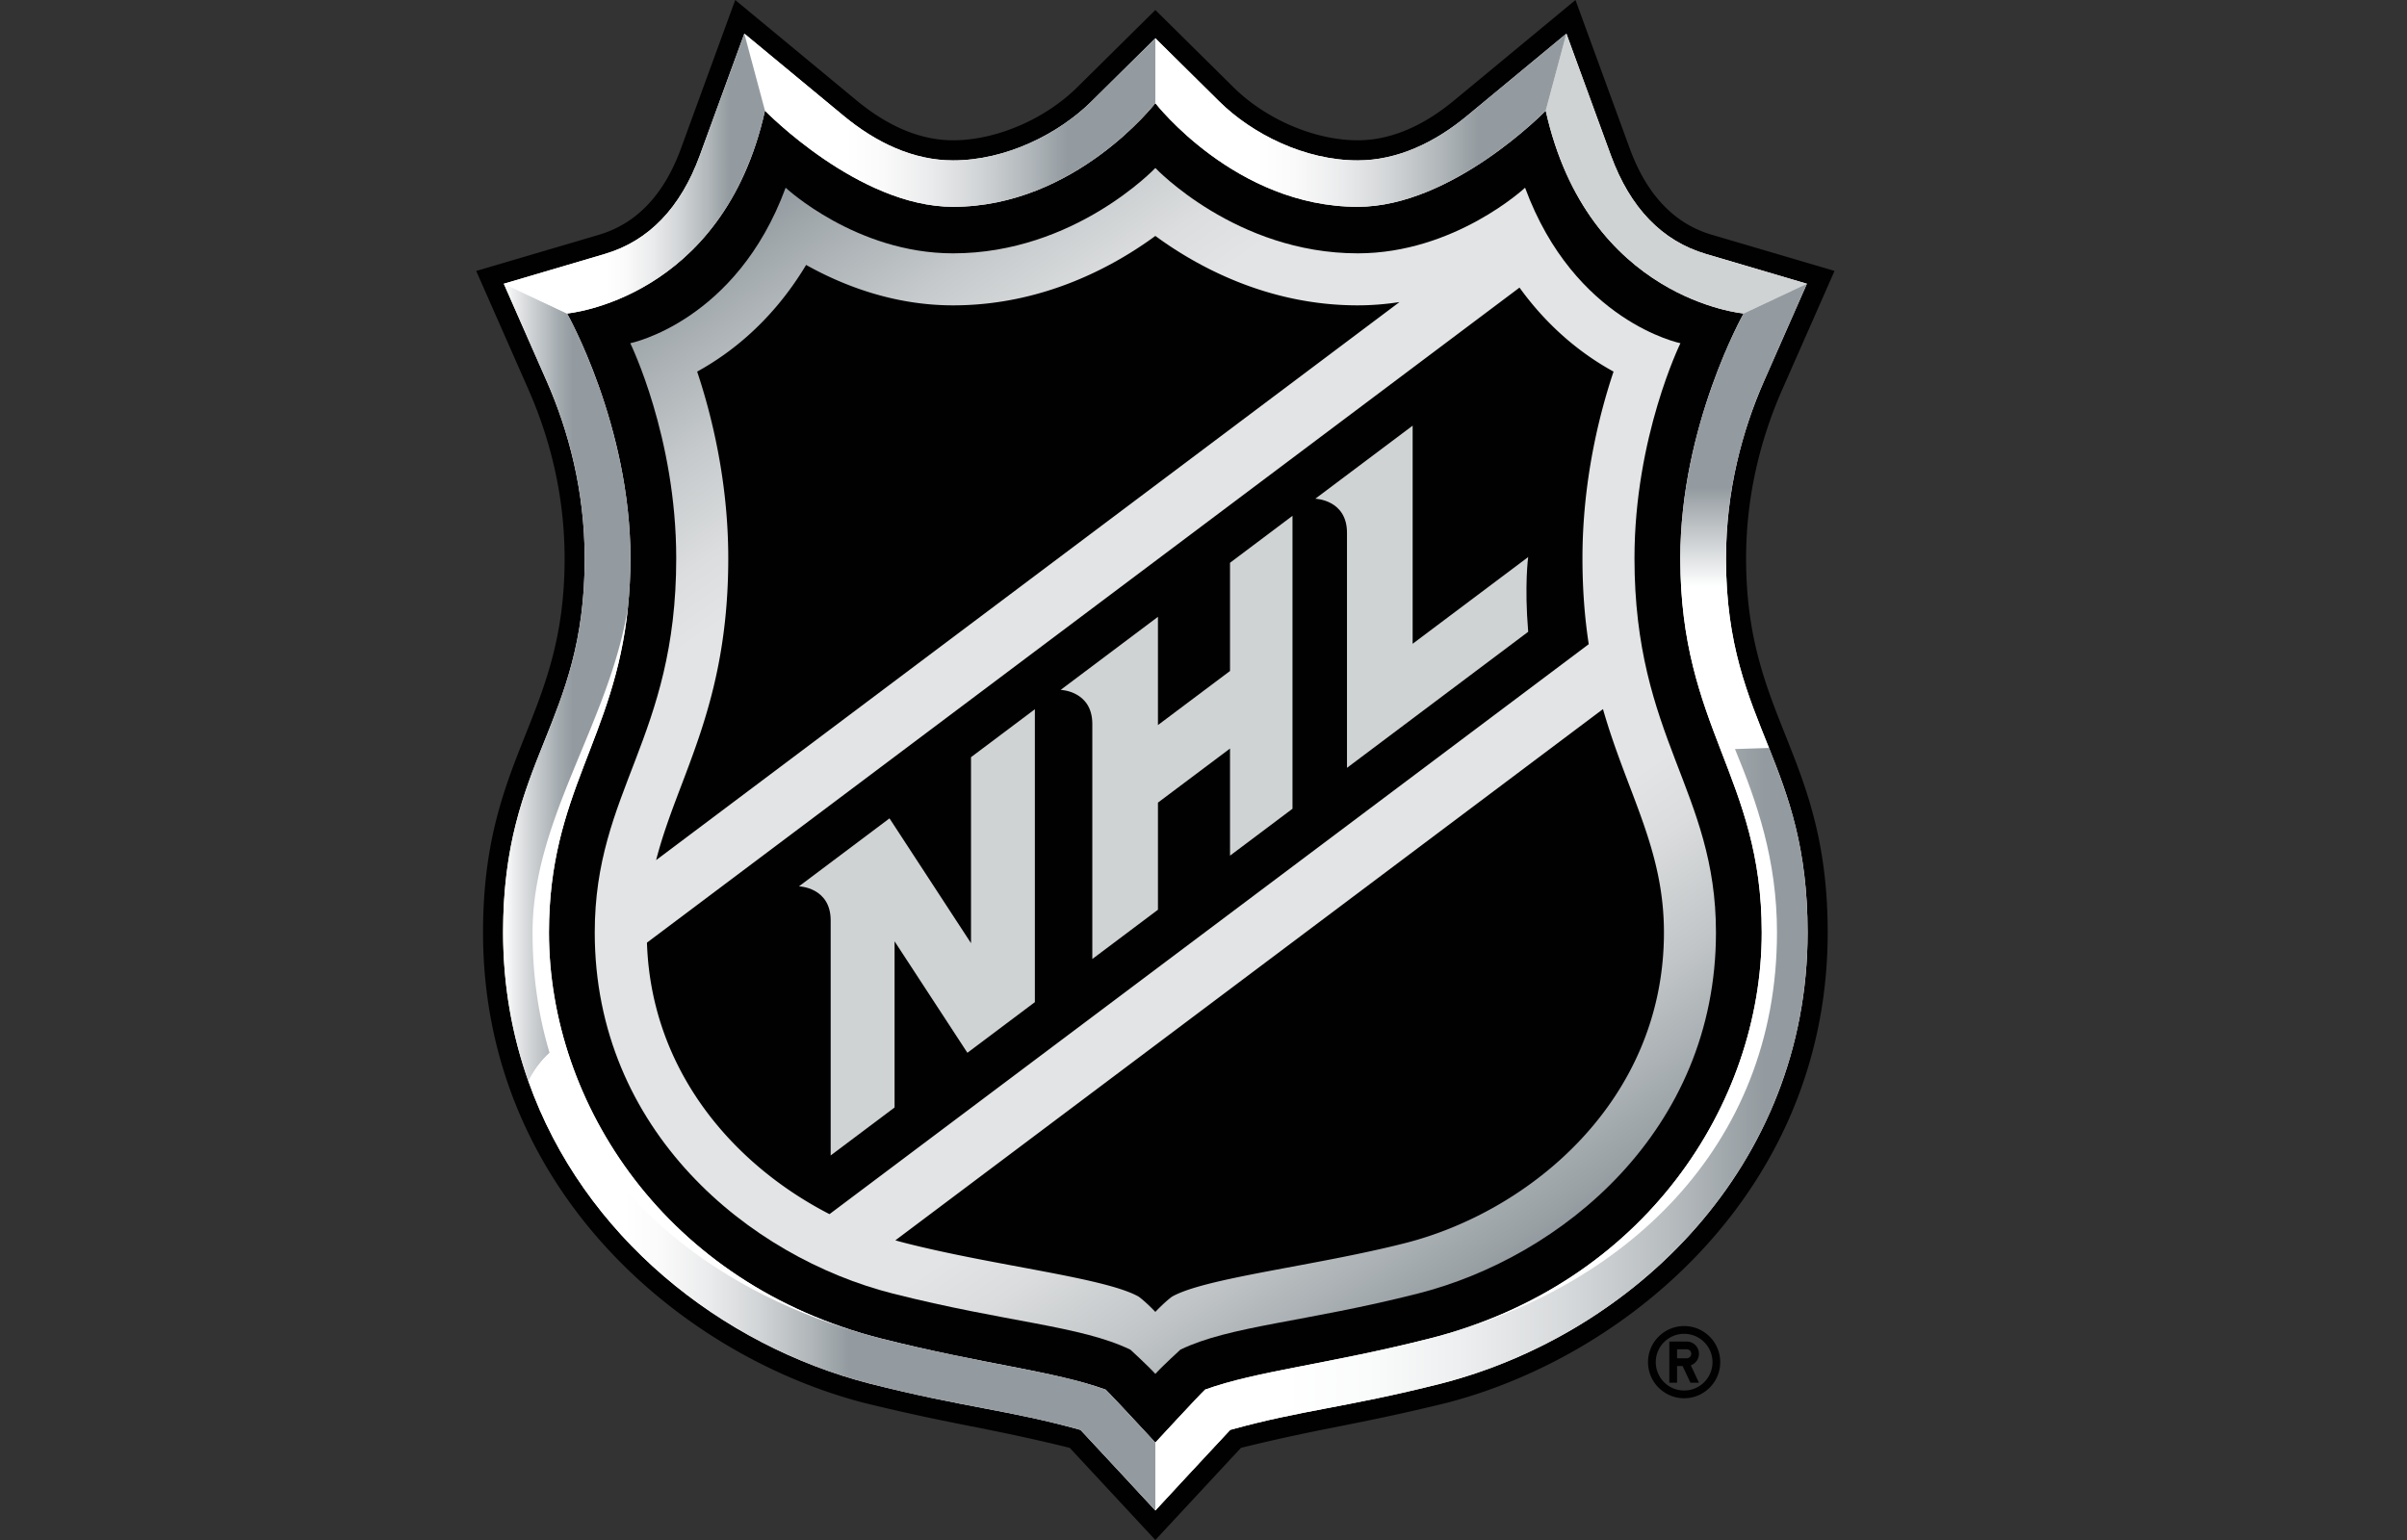 <svg viewBox="0 0 1000 640" xmlns="http://www.w3.org/2000/svg" id="team-99-20172018-light"><rect x="0" y="0" width="1000" height="640" fill="#333333" stroke="none"/><path fill="#010101" d="M699.684 551.086c-8.282 0-15.005 6.714-15.005 15.001 0 8.278 6.723 15.001 15.005 15.001s14.995-6.723 14.995-15c0-8.288-6.713-15.002-14.995-15.002zm0 26.784a11.772 11.772 0 0 1-11.782-11.783c0-6.51 5.264-11.774 11.782-11.774 6.51 0 11.78 5.264 11.78 11.774 0 6.512-5.27 11.783-11.78 11.783zm6.164-15.26a5.085 5.085 0 0 0-5.09-5.082h-7.228v17.123h3.213v-6.954h2.306l3.246 6.954h3.553l-3.389-7.251a5.095 5.095 0 0 0 3.389-4.79zm-5.09 1.872h-4.015v-3.747h4.015c1.032 0 1.877.839 1.877 1.875a1.878 1.878 0 0 1-1.877 1.872zM234.565 232.14c0 66.459-33.888 81.58-33.888 155.382 0 106.34 82.222 175.912 158.628 195.573 38.606 9.396 50.26 10.036 85.125 18.61C447.286 604.77 479.997 640 479.997 640s32.712-35.231 35.567-38.294c34.856-8.575 46.52-9.215 85.126-18.611 76.399-19.66 158.635-89.233 158.635-195.573 0-73.802-33.9-88.923-33.9-155.383 0-24 5.074-47.684 15.076-70.384l21.663-49.159-51.047-15.043c-15.563-4.603-27.01-16.663-34.02-35.83L654.539 0l-50.316 41.653c-13.33 11.048-26.842 16.648-40.163 16.648-17.82 0-38.092-8.663-51.653-22.08l-32.41-32.066-32.409 32.066c-13.558 13.417-33.836 22.08-51.638 22.08-13.337 0-26.85-5.6-40.187-16.648L305.447 0 282.9 61.723c-6.995 19.167-18.45 31.227-34.027 35.83l-51.036 15.043 21.657 49.159c10 22.7 15.072 46.384 15.072 70.384z"></path><path fill="#FFF" d="M708.756 105.552c-18.244-5.375-31.54-19.167-39.503-40.968l-18.489-50.609-41.203 34.115C596 59.32 580.509 66.66 564.06 66.66c-22.061 0-43.886-11.015-57.526-24.504l-26.537-26.25-26.537 26.25c-13.64 13.489-35.463 24.504-57.51 24.504-16.464 0-31.962-7.339-45.507-18.569l-41.206-34.115-18.49 50.61c-7.968 21.8-21.256 35.592-39.5 40.967l-41.935 12.373 17.819 40.464c8.981 20.38 15.783 45.434 15.783 73.75 0 69.116-33.894 82.844-33.894 155.383 0 22.126 3.762 42.817 10.513 61.848 22.846 64.5 80.029 109.733 141.863 125.64 39.563 9.999 58.004 10.989 87.5 19.23 3.846 4.045 31.101 33.5 31.101 33.5s27.257-29.456 31.102-33.5c29.498-8.241 47.921-9.231 87.518-19.23 80.044-20.605 152.356-90.369 152.356-187.488 0-34.955-7.887-56.26-16.032-76.688-8.765-21.95-17.866-42.88-17.866-78.695 0-28.316 6.803-53.37 15.784-73.75l17.82-40.464-41.923-12.373z"></path><path fill="#010101" d="M260.905 252.2c-5.581 55.093-32.841 77.182-32.841 135.322 0 71.339 48.877 146.207 138.077 168.765 42.38 10.72 71.644 13.45 93.172 21.208 2.761 2.594 20.684 22.026 20.684 22.026s17.914-19.432 20.676-22.026c21.546-7.759 50.802-10.489 93.18-21.208 89.202-22.558 138.073-97.426 138.073-168.765 0-64.755-33.835-84.768-33.835-155.51 0-55.15 26.322-101.733 26.322-101.733s-64.696-5.647-82.232-84.287c0 0-38.794 39.955-78.121 39.955-50.697 0-84.063-43.09-84.063-43.09s-33.35 43.09-84.047 43.09c-39.34 0-78.138-39.955-78.138-39.955-17.532 78.64-82.23 84.287-82.23 84.287s26.33 46.583 26.33 101.732c0 7.236-.379 13.912-1.007 20.19z"></path><linearGradient id="cpa" gradientUnits="userSpaceOnUse" x1="634.529" y1="519.485" x2="325.731" y2="78.476"><stop offset="0" stop-color="#939ba0"></stop><stop offset=".012" stop-color="#98a0a4"></stop><stop offset=".118" stop-color="#c1c5c7"></stop><stop offset=".202" stop-color="#dadcdd"></stop><stop offset=".253" stop-color="#e3e4e5"></stop><stop offset=".753" stop-color="#e3e4e5"></stop><stop offset=".801" stop-color="#dbddde"></stop><stop offset=".875" stop-color="#c5c9cb"></stop><stop offset=".966" stop-color="#a2a9ad"></stop><stop offset="1" stop-color="#939ba0"></stop></linearGradient><path fill="url(#cpa)" d="M370.886 537.568c47.173 11.973 78.01 13.336 98.735 23.33 0 0 7.53 6.899 10.376 10.067 2.855-3.168 10.392-10.068 10.392-10.068 20.699-9.993 51.544-11.356 98.72-23.329 59.56-15.116 123.794-67.587 123.794-150.046 0-58.973-33.852-80.618-33.852-155.51 0-50.475 19.094-89.377 19.094-89.377s-44.03-8.894-64.544-64.624c0 0-29.228 27.27-69.541 27.27-50.52 0-84.063-35.471-84.063-35.471s-33.547 35.472-84.047 35.472c-40.33 0-69.555-27.271-69.555-27.271-20.508 55.73-64.543 64.624-64.543 64.624s19.091 38.902 19.091 89.376c0 74.893-33.854 96.538-33.854 155.511 0 82.459 64.245 134.93 123.797 150.046z"></path><g fill="#010101"><path d="M371.98 515.462c1.412.407 2.824.79 4.236 1.149 37.353 9.51 83.057 14.408 96.866 22.265 3.11 2.281 6.915 6.326 6.915 6.326s3.804-4.045 6.917-6.326c13.804-7.857 59.502-12.755 96.866-22.265 51.775-13.162 107.514-59.138 107.514-129.089 0-34.859-15.29-57.798-25.326-92.83L371.98 515.461zM272.593 357.45l308.832-231.916a113.005 113.005 0 0 1-17.365 1.365c-37.737 0-67.201-16.472-84.063-28.852-16.853 12.38-46.329 28.852-84.047 28.852-24.903 0-46.105-8.433-61.045-16.793-13.92 23.212-31.365 36.7-45.266 44.325 5.965 17.892 12.922 45.547 12.922 77.58 0 61.642-21.059 90.54-29.968 125.439zM344.62 504.578l315.43-236.863c-1.635-10.641-2.608-22.415-2.608-35.704 0-32.033 6.931-59.688 12.915-77.58-11.917-6.524-26.42-17.364-39.071-34.913L268.78 391.749c1.73 53.538 36.317 92.535 75.84 112.83z"></path></g><g fill="#D0D3D4"><path d="M403.414 391.973L369.546 340.1l-37.607 28.244s13.168.367 13.168 14.166v97.674l26.547-19.936V391.19l30.254 46.326 28.038-21.049V294.747l-26.532 19.923v77.303zM511.02 278.85l-29.945 22.476V256.34l-40.424 30.366s13.159.368 13.159 14.174v97.665l27.265-20.477v-44.516l29.945-22.477v44.517l25.954-19.495V214.369l-25.955 19.51v44.971zM586.888 267.547v-90.652l-40.438 30.367s13.162.365 13.162 14.157v97.68l75.28-56.538c-1.62-19.478 0-31.06 0-31.06l-48.004 36.046z"></path></g><g fill="#FFF"><path d="M228.064 387.522c0-58.14 27.26-80.229 32.84-135.321-7.662 48.264-39.652 87.83-39.652 135.321 0 18.256 2.524 34.904 7.075 50.026 20.105 66.86 79.897 104.064 137.814 118.74-89.2-22.56-138.077-97.427-138.077-168.766zM720.806 311.289c-10.838-26.306-22.715-50.067-22.715-79.278 0 70.743 33.835 90.756 33.835 155.511 0 71.339-48.87 146.207-138.073 168.765 80.451-20.34 144.401-79.253 144.401-168.765 0-30.337-8.361-54.178-17.448-76.233z"></path></g><path fill="#D0D3D4" d="M708.756 105.552c-18.244-5.375-31.54-19.167-39.503-40.968l-18.489-50.609-8.583 32.017c17.536 78.64 82.231 84.287 82.231 84.287l26.267-12.354-41.923-12.373z"></path><linearGradient id="cpb" gradientUnits="userSpaceOnUse" x1="12346.046" y1="13003.284" x2="12592.609" y2="13003.284" gradientTransform="translate(-3193.758 -3294.856) scale(.275)"><stop offset=".112" stop-color="#fff"></stop><stop offset=".237" stop-color="#dcdee0"></stop><stop offset=".44" stop-color="#a7aeb2"></stop><stop offset=".539" stop-color="#939ba0"></stop></linearGradient><path fill="url(#cpb)" d="M242.913 232.14c0 69.115-33.893 82.843-33.893 155.382 0 22.126 3.762 42.816 10.513 61.848 2.11-4.357 5.24-8.58 8.794-11.822-4.55-15.122-7.075-31.77-7.075-50.026 0-47.492 31.99-87.057 39.653-135.321a201.567 201.567 0 0 0 1.007-20.19c0-55.149-26.33-101.732-26.33-101.732l-26.27-12.354 17.819 40.464c8.981 20.38 15.782 45.434 15.782 73.75z"></path><linearGradient id="cpc" gradientUnits="userSpaceOnUse" x1="724.385" y1="311.289" x2="724.385" y2="117.925"><stop offset="0" stop-color="#fff"></stop><stop offset=".348" stop-color="#fff"></stop><stop offset=".562" stop-color="#939ba0"></stop><stop offset="1" stop-color="#939ba0"></stop></linearGradient><path fill="url(#cpc)" d="M698.091 232.011c0 29.211 11.877 52.972 22.715 79.278l14.135-.455c-8.765-21.95-17.866-42.88-17.866-78.695 0-28.316 6.803-53.37 15.784-73.75l17.82-40.464-26.266 12.354S698.09 176.862 698.09 232.01z"></path><linearGradient id="cpd" gradientUnits="userSpaceOnUse" x1="219.533" y1="532.644" x2="479.997" y2="532.644"><stop offset=".152" stop-color="#fff"></stop><stop offset=".212" stop-color="#fafafa"></stop><stop offset=".286" stop-color="#ebeced"></stop><stop offset=".367" stop-color="#d2d5d7"></stop><stop offset=".453" stop-color="#afb5b8"></stop><stop offset=".511" stop-color="#939ba0"></stop></linearGradient><path fill="url(#cpd)" d="M459.313 577.495c-21.528-7.758-50.792-10.489-93.172-21.208-57.917-14.675-117.709-51.88-137.814-118.739-3.554 3.242-6.684 7.465-8.794 11.822 22.846 64.5 80.029 109.733 141.863 125.64 39.563 9.999 58.004 10.989 87.5 19.23 3.846 4.045 31.101 33.5 31.101 33.5v-28.218s-17.923-19.433-20.684-22.027z"></path><linearGradient id="cpe" gradientUnits="userSpaceOnUse" x1="309.237" y1="49.961" x2="479.997" y2="49.961"><stop offset=".247" stop-color="#fff"></stop><stop offset=".337" stop-color="#fafafa"></stop><stop offset=".448" stop-color="#ebeced"></stop><stop offset=".57" stop-color="#d2d5d7"></stop><stop offset=".699" stop-color="#afb5b9"></stop><stop offset=".786" stop-color="#939ba0"></stop></linearGradient><path fill="url(#cpe)" d="M395.95 85.947c50.697 0 84.047-43.09 84.047-43.09V15.905l-26.537 26.25c-13.64 13.489-35.463 24.504-57.51 24.504-16.464 0-31.962-7.339-45.507-18.569l-41.206-34.115 8.575 32.017s38.797 39.955 78.138 39.955z"></path><linearGradient id="cpf" gradientUnits="userSpaceOnUse" x1="479.997" y1="469.287" x2="750.972" y2="469.287"><stop offset=".197" stop-color="#fff"></stop><stop offset=".327" stop-color="#fafbfb"></stop><stop offset=".473" stop-color="#edeeef"></stop><stop offset=".626" stop-color="#d7dadc"></stop><stop offset=".783" stop-color="#b8bdc0"></stop><stop offset=".933" stop-color="#939ba0"></stop></linearGradient><path fill="url(#cpf)" d="M738.254 387.522c0 89.512-63.95 148.425-144.4 168.765-42.379 10.72-71.635 13.45-93.181 21.208-2.762 2.594-20.676 22.026-20.676 22.026v28.219s27.257-29.456 31.102-33.5c29.498-8.242 47.921-9.231 87.518-19.23 80.044-20.606 152.356-90.369 152.356-187.488 0-34.956-7.887-56.26-16.032-76.688l-14.135.455c9.087 22.055 17.448 45.896 17.448 76.233z"></path><linearGradient id="cpg" gradientUnits="userSpaceOnUse" x1="479.997" y1="49.961" x2="650.764" y2="49.961"><stop offset=".247" stop-color="#fff"></stop><stop offset=".337" stop-color="#fafafa"></stop><stop offset=".448" stop-color="#ebeced"></stop><stop offset=".57" stop-color="#d2d5d7"></stop><stop offset=".699" stop-color="#afb5b8"></stop><stop offset=".786" stop-color="#939ba0"></stop></linearGradient><path fill="url(#cpg)" d="M564.06 85.947c39.327 0 78.121-39.955 78.121-39.955l8.583-32.017-41.203 34.115C596 59.32 580.509 66.66 564.06 66.66c-22.061 0-43.886-11.015-57.526-24.504l-26.537-26.25v26.952s33.366 43.09 84.063 43.09z"></path><linearGradient id="cph" gradientUnits="userSpaceOnUse" x1="209.312" y1="72.127" x2="317.812" y2="72.127"><stop offset=".388" stop-color="#fff"></stop><stop offset=".467" stop-color="#fafafa"></stop><stop offset=".566" stop-color="#ebeced"></stop><stop offset=".673" stop-color="#d2d5d7"></stop><stop offset=".788" stop-color="#afb5b8"></stop><stop offset=".865" stop-color="#939ba0"></stop></linearGradient><path fill="url(#cph)" d="M317.812 45.992l-8.575-32.017-18.49 50.61c-7.968 21.8-21.256 35.592-39.5 40.967l-41.935 12.373 26.27 12.354s64.698-5.647 82.23-84.287z"></path></svg>